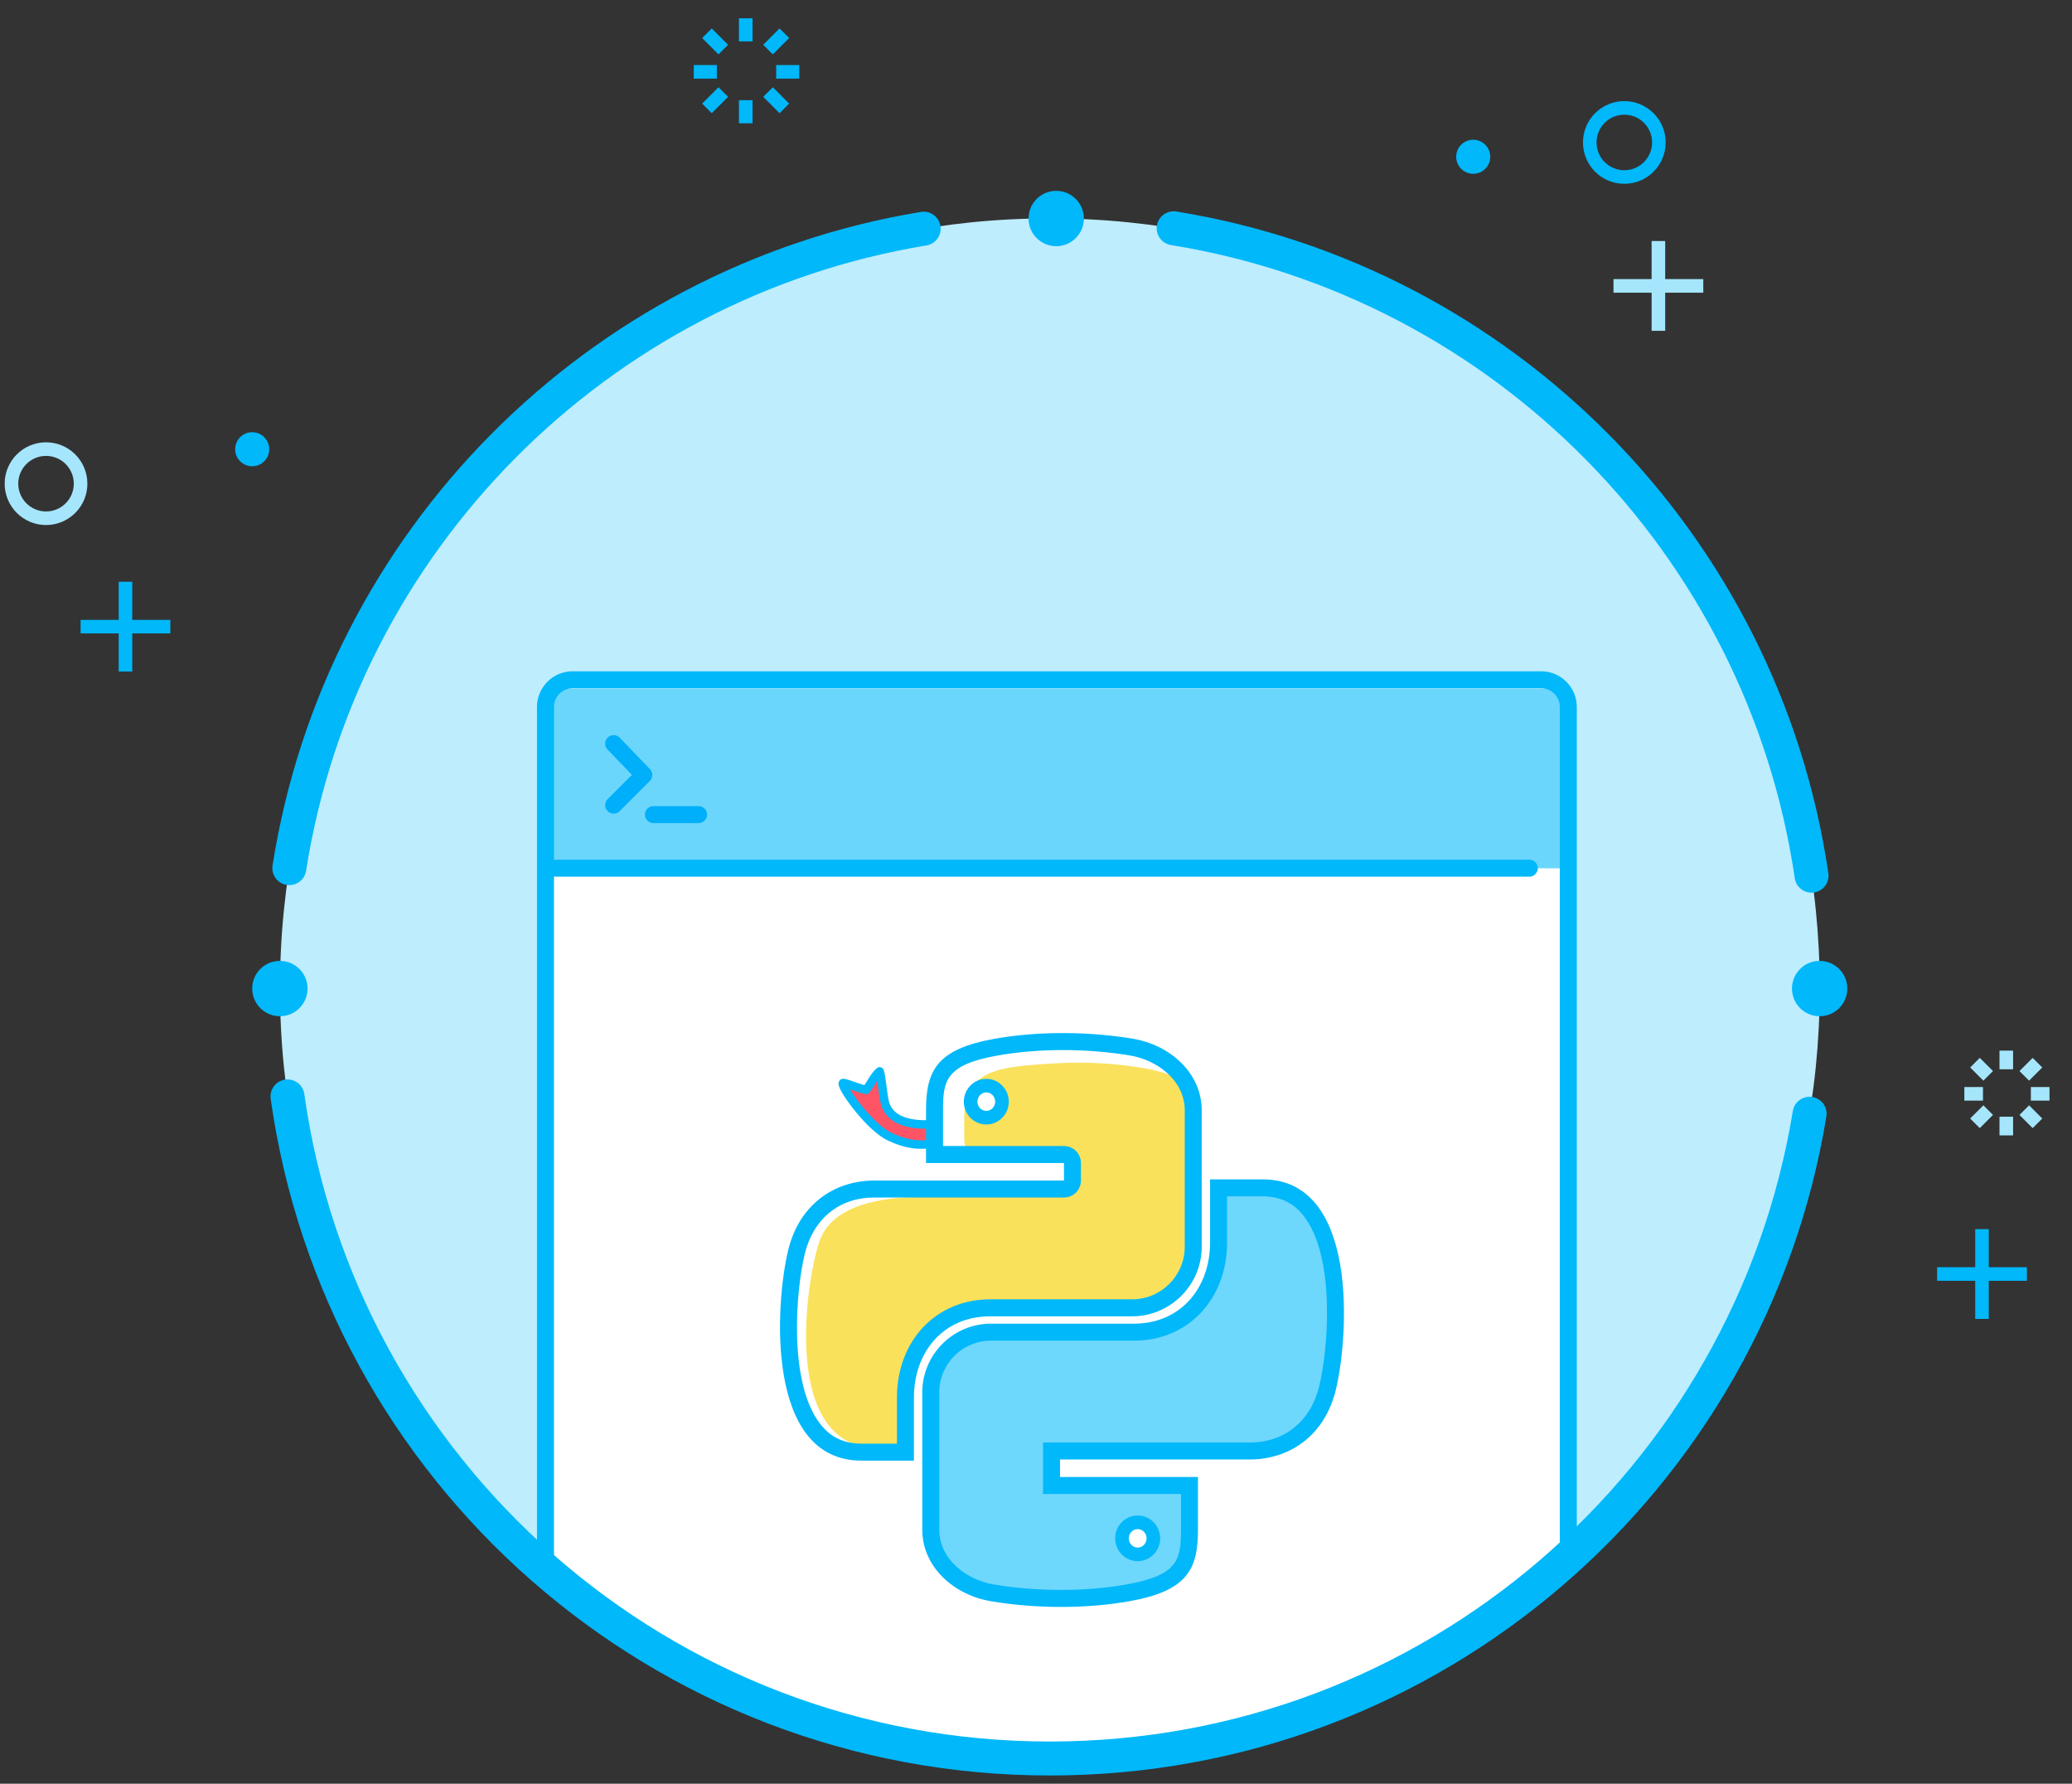 <?xml version="1.0" encoding="UTF-8" standalone="no"?>
<svg width="122px" height="105px" viewBox="0 0 122 105" version="1.1" xmlns="http://www.w3.org/2000/svg" xmlns:xlink="http://www.w3.org/1999/xlink" xmlns:sketch="http://www.bohemiancoding.com/sketch/ns">
    <rect x="0" y="0" width="122" height="105" fill="#333333" stroke="none"/>
    <!-- Generator: Sketch 3.3.3 (12081) - http://www.bohemiancoding.com/sketch -->
    <title>lesson-list--python-study</title>
    <desc>Created with Sketch.</desc>
    <defs></defs>
    <g id="Page-1" stroke="none" stroke-width="1" fill="none" fill-rule="evenodd" sketch:type="MSPage">
        <g id="lesson-list" sketch:type="MSLayerGroup" transform="translate(-30, -956)">
            <g id="lesson-list--python-study" transform="translate(30, 957)" sketch:type="MSShapeGroup">
                <path d="M107.147,57.186 C107.147,82.221 86.852,102.517 61.816,102.517 C36.781,102.517 16.485,82.221 16.485,57.186 C16.485,32.15 36.781,11.855 61.816,11.855 C86.852,11.855 107.147,32.15 107.147,57.186" id="Fill-1" fill="#BEEDFE"></path>
                <path d="M90.746,39.017 L33.714,39.017 C32.834,39.017 32.118,39.733 32.118,40.614 L32.118,91.927 C39.994,98.533 50.144,102.517 61.228,102.517 C73.278,102.517 84.029,98.541 92.147,90.871 L92.342,40.614 C92.342,39.733 91.627,39.017 90.746,39.017" id="Fill-2" fill="#FFFFFF"></path>
                <path d="M32.473,39.531 L92.147,39.531 L92.147,50.115 L32.473,50.115 L32.473,39.531 Z" id="Fill-3" fill="#6BD6FC"></path>
                <path d="M87.746,8.228 C87.746,8.781 87.296,9.231 86.743,9.231 C86.189,9.231 85.74,8.781 85.74,8.228 C85.74,7.674 86.189,7.225 86.743,7.225 C87.296,7.225 87.746,7.674 87.746,8.228" id="Fill-4" fill="#00B8FA"></path>
                <path d="M15.853,25.445 C15.853,25.999 15.404,26.448 14.85,26.448 C14.296,26.448 13.847,25.999 13.847,25.445 C13.847,24.891 14.296,24.442 14.85,24.442 C15.404,24.442 15.853,24.891 15.853,25.445" id="Fill-5" fill="#00B8FA"></path>
                <path d="M63.819,11.862 C63.819,12.762 63.09,13.491 62.19,13.491 C61.29,13.491 60.561,12.762 60.561,11.862 C60.561,10.963 61.29,10.234 62.19,10.234 C63.09,10.234 63.819,10.963 63.819,11.862" id="Fill-6" fill="#00B8FA"></path>
                <path d="M18.108,57.193 C18.108,58.093 17.379,58.822 16.479,58.822 C15.579,58.822 14.85,58.093 14.85,57.193 C14.85,56.294 15.579,55.564 16.479,55.564 C17.379,55.564 18.108,56.294 18.108,57.193" id="Fill-7" fill="#00B8FA"></path>
                <path d="M108.77,57.193 C108.77,58.093 108.041,58.822 107.141,58.822 C106.241,58.822 105.512,58.093 105.512,57.193 C105.512,56.294 106.241,55.564 107.141,55.564 C108.041,55.564 108.77,56.294 108.77,57.193" id="Fill-8" fill="#00B8FA"></path>
                <path d="M32.759,50.106 L90.045,50.106" id="Stroke-9" stroke="#00B8FA" stroke-linecap="round" stroke-linejoin="round"></path>
                <path d="M4.745,35.888 L10.031,35.888 L4.745,35.888 Z M7.388,38.531 L7.388,33.245 L7.388,38.531 Z M114.058,73.997 L119.344,73.997 L114.058,73.997 Z M116.701,76.64 L116.701,71.354 L116.701,76.64 Z M43.909,0.078 L43.909,1.437 L43.909,0.078 Z M43.909,4.899 L43.909,6.259 L43.909,4.899 Z M47.062,3.23 L45.702,3.23 L47.062,3.23 Z M42.21,3.23 L40.85,3.23 L42.21,3.23 Z M46.183,0.957 L45.221,1.918 L46.183,0.957 Z M46.183,5.38 L45.221,4.418 L46.183,5.38 Z M41.626,0.957 L42.588,1.918 L41.626,0.957 Z M41.626,5.38 L42.588,4.418 L41.626,5.38 Z M97.675,7.385 C97.675,8.51 96.765,9.42 95.641,9.42 C94.517,9.42 93.606,8.51 93.606,7.385 C93.606,6.262 94.517,5.351 95.641,5.351 C96.765,5.351 97.675,6.262 97.675,7.385 L97.675,7.385 Z" id="Stroke-10" stroke="#00B8FA" stroke-width="0.8" stroke-linecap="round"></path>
                <path d="M95.003,15.83 L100.29,15.83 L95.003,15.83 Z M97.647,18.473 L97.647,13.187 L97.647,18.473 Z M118.131,60.846 L118.131,61.944 L118.131,60.846 Z M118.131,64.737 L118.131,65.835 L118.131,64.737 Z M120.675,63.39 L119.578,63.39 L120.675,63.39 Z M116.759,63.39 L115.661,63.39 L116.759,63.39 Z M119.966,61.556 L119.19,62.332 L119.966,61.556 Z M119.966,65.126 L119.19,64.349 L119.966,65.126 Z M116.288,61.556 L117.065,62.332 L116.288,61.556 Z M116.288,65.126 L117.065,64.349 L116.288,65.126 Z M4.745,27.472 C4.745,28.596 3.834,29.507 2.71,29.507 C1.587,29.507 0.675,28.596 0.675,27.472 C0.675,26.348 1.587,25.437 2.71,25.437 C3.834,25.437 4.745,26.348 4.745,27.472 L4.745,27.472 Z" id="Stroke-11" stroke="#A5E6FD" stroke-width="0.8" stroke-linecap="round"></path>
                <path d="M17.035,50.104 C20.055,30.856 35.187,15.627 54.386,12.461 M106.55,64.563 C103.027,86.09 84.34,102.517 61.816,102.517 C38.939,102.517 20.019,85.569 16.928,63.543 M69.106,12.438 C88.519,15.576 103.803,31.044 106.665,50.548" id="Stroke-12" stroke="#00B8FA" stroke-width="2" stroke-linecap="round"></path>
                <path d="M90.746,39.017 L33.714,39.017 C32.834,39.017 32.118,39.733 32.118,40.614 L32.118,91.927 C39.994,98.533 50.144,102.517 61.228,102.517 C73.278,102.517 84.223,98.541 92.342,90.871 L92.342,40.614 C92.342,39.733 91.627,39.017 90.746,39.017 L90.746,39.017 Z" id="Stroke-13" stroke="#00B8FA" stroke-linecap="round" stroke-linejoin="round"></path>
                <path d="M36.131,42.774 L37.907,44.621 L36.131,46.396 M38.474,46.954 L41.131,46.954" id="Stroke-14" stroke="#00AFFA" stroke-linecap="round" stroke-linejoin="round"></path>
                <path d="M53.416,84.28 L53.5,79.416 C53.5,76.736 56.653,76.035 59.408,76.035 L66.245,76.15 C68.499,76.15 70,74.911 70,72 L70.25,65.194 C70.25,64.015 70.153,62.827 68.949,62.308 C68.037,61.916 65.859,61.569 63.678,61.555 C62.167,61.545 60.259,61.722 59.752,61.798 C58.274,62.019 56.775,62.452 56.775,64.796 L56.775,66.075 C56.775,66.743 57.268,67.142 57.935,67.15 L63.083,67.168 L63.056,69.17 L54.392,69.451 C52.032,69.451 48.991,69.875 48.239,72.098 C47.459,74.402 45.856,84.605 52.079,84.272 L53.416,84.28" id="Fill-15" fill="#F9E15B"></path>
                <path d="M55.069,65.194 C54.539,65.194 54.015,65.222 53.408,65.07 C52.802,64.918 52.262,64.545 52.104,63.913 C51.957,63.325 51.946,62.599 51.795,62.067 C51.446,62.357 51.251,62.87 50.995,63.155 C50.626,63.098 50.069,62.833 49.671,62.75 C49.3,62.673 51.099,65.307 52.389,65.914 C53.678,66.52 54.463,66.385 55.069,66.309 C54.994,66.385 55.069,65.194 55.069,65.194 L55.069,65.194 Z" id="Fill-16" fill="#FF5465"></path>
                <path d="M55.069,65.194 C54.539,65.194 54.015,65.222 53.408,65.07 C52.802,64.918 52.262,64.545 52.104,63.913 C51.957,63.325 51.946,62.599 51.795,62.067 C51.446,62.357 51.251,62.87 50.995,63.155 C50.626,63.098 50.069,62.833 49.671,62.75 C49.3,62.673 51.099,65.307 52.389,65.914 C53.678,66.52 54.463,66.385 55.069,66.309 C54.994,66.385 55.069,65.194 55.069,65.194 L55.069,65.194 Z" id="Stroke-17" stroke="#00B8FA" stroke-width="0.5" stroke-linecap="round" stroke-linejoin="round"></path>
                <path d="M62.585,60.813 C63.918,60.813 65.283,60.923 66.533,61.131 C68.135,61.398 69.758,62.595 69.758,64.366 L69.758,72.388 C69.758,74.097 68.368,75.487 66.659,75.487 L58.295,75.487 C55.118,75.487 52.812,77.92 52.812,81.271 L52.812,83.982 L50.72,83.982 C49.702,83.982 48.915,83.612 48.315,82.85 C46.395,80.412 46.866,74.958 47.377,72.844 C47.879,70.746 49.412,69.493 51.477,69.493 L62.647,69.493 C63.199,69.493 63.646,69.046 63.646,68.494 L63.646,67.462 C63.646,66.91 63.199,66.462 62.647,66.462 L55.525,66.462 L55.525,64.367 C55.525,62.615 55.669,61.676 58.76,61.13 C59.892,60.929 61.176,60.82 62.471,60.813 L62.585,60.813 M62.585,59.813 L62.467,59.813 C61.078,59.82 59.752,59.938 58.585,60.145 C55.149,60.752 54.525,62.023 54.525,64.367 L54.525,67.462 L62.647,67.462 L62.647,68.494 L51.477,68.494 C49.117,68.494 47.05,69.912 46.404,72.611 C45.658,75.704 45.034,84.982 50.72,84.982 L53.812,84.982 L53.812,81.271 C53.812,78.591 55.541,76.487 58.295,76.487 L66.659,76.487 C68.914,76.487 70.758,74.643 70.758,72.388 L70.758,64.366 C70.758,62.166 68.902,60.512 66.698,60.145 C65.342,59.919 63.937,59.813 62.585,59.813" id="Fill-18" fill="#00B8FA"></path>
                <path d="M58.074,64.794 C57.565,64.794 57.151,64.373 57.151,63.854 C57.151,63.332 57.565,62.907 58.074,62.907 C58.583,62.907 58.997,63.332 58.997,63.854 C58.997,64.373 58.583,64.794 58.074,64.794" id="Fill-19" fill="#FFFFFF"></path>
                <path d="M58.074,63.306 C58.363,63.306 58.598,63.552 58.598,63.854 C58.598,64.152 58.363,64.394 58.074,64.394 C57.786,64.394 57.551,64.152 57.551,63.854 C57.551,63.552 57.786,63.306 58.074,63.306 M58.074,62.507 C57.343,62.507 56.751,63.111 56.751,63.854 C56.751,64.595 57.343,65.194 58.074,65.194 C58.803,65.194 59.398,64.595 59.398,63.854 C59.398,63.111 58.803,62.507 58.074,62.507" id="Fill-20" fill="#00B8FA"></path>
                <path d="M62.468,93.094 C61.093,93.094 59.739,92.984 58.447,92.769 C56.636,92.468 54.804,91.091 54.804,89.041 L54.804,80.96 C54.804,79.008 56.392,77.42 58.344,77.42 L66.767,77.42 C69.7,77.42 71.749,75.247 71.749,72.136 L71.749,68.925 L74.342,68.925 C75.523,68.925 76.438,69.357 77.139,70.247 C79.171,72.826 78.699,78.491 78.172,80.68 C77.62,82.983 75.863,84.414 73.585,84.414 L61.915,84.414 L61.915,86.445 L70.037,86.445 L70.037,89.041 C70.037,91.216 69.53,92.215 66.39,92.77 C65.228,92.975 63.915,93.087 62.592,93.094 L62.468,93.094" id="Fill-21" fill="#6ED7FC"></path>
                <path d="M74.342,69.425 C75.36,69.425 76.147,69.796 76.747,70.557 C78.667,72.995 78.195,78.448 77.685,80.563 C77.183,82.662 75.65,83.914 73.584,83.914 L61.415,83.914 L61.415,86.945 L69.537,86.945 L69.537,89.041 C69.537,90.792 69.393,91.731 66.302,92.277 C65.167,92.478 63.884,92.588 62.59,92.593 L62.469,92.594 C61.142,92.594 59.779,92.484 58.529,92.276 C56.926,92.008 55.304,90.812 55.304,89.041 L55.304,80.96 C55.304,79.283 56.668,77.92 58.344,77.92 L66.767,77.92 C69.944,77.92 72.249,75.487 72.249,72.136 L72.249,69.425 L74.342,69.425 M74.342,68.425 L71.25,68.425 L71.25,72.136 C71.25,74.816 69.521,76.92 66.767,76.92 L58.344,76.92 C56.122,76.92 54.304,78.738 54.304,80.96 L54.304,89.041 C54.304,91.242 56.16,92.895 58.365,93.262 C59.717,93.488 61.12,93.594 62.469,93.594 L62.595,93.594 C63.983,93.587 65.31,93.469 66.476,93.262 C69.913,92.655 70.537,91.385 70.537,89.041 L70.537,85.945 L62.415,85.945 L62.415,84.914 L73.584,84.914 C75.945,84.914 78.012,83.495 78.658,80.796 C79.404,77.703 80.028,68.425 74.342,68.425" id="Fill-22" fill="#00B8FA"></path>
                <path d="M66.987,90.5 C66.479,90.5 66.065,90.075 66.065,89.553 C66.065,89.034 66.479,88.613 66.987,88.613 C67.496,88.613 67.91,89.034 67.91,89.553 C67.91,90.075 67.496,90.5 66.987,90.5" id="Fill-23" fill="#FFFFFF"></path>
                <path d="M66.987,89.013 C67.276,89.013 67.511,89.255 67.511,89.553 C67.511,89.855 67.276,90.101 66.987,90.101 C66.699,90.101 66.464,89.855 66.464,89.553 C66.464,89.255 66.699,89.013 66.987,89.013 M66.987,88.213 C66.259,88.213 65.663,88.812 65.663,89.553 C65.663,90.296 66.259,90.901 66.987,90.901 C67.718,90.901 68.31,90.296 68.31,89.553 C68.31,88.812 67.718,88.213 66.987,88.213" id="Fill-24" fill="#00B8FA"></path>
            </g>
        </g>
    </g>
</svg>